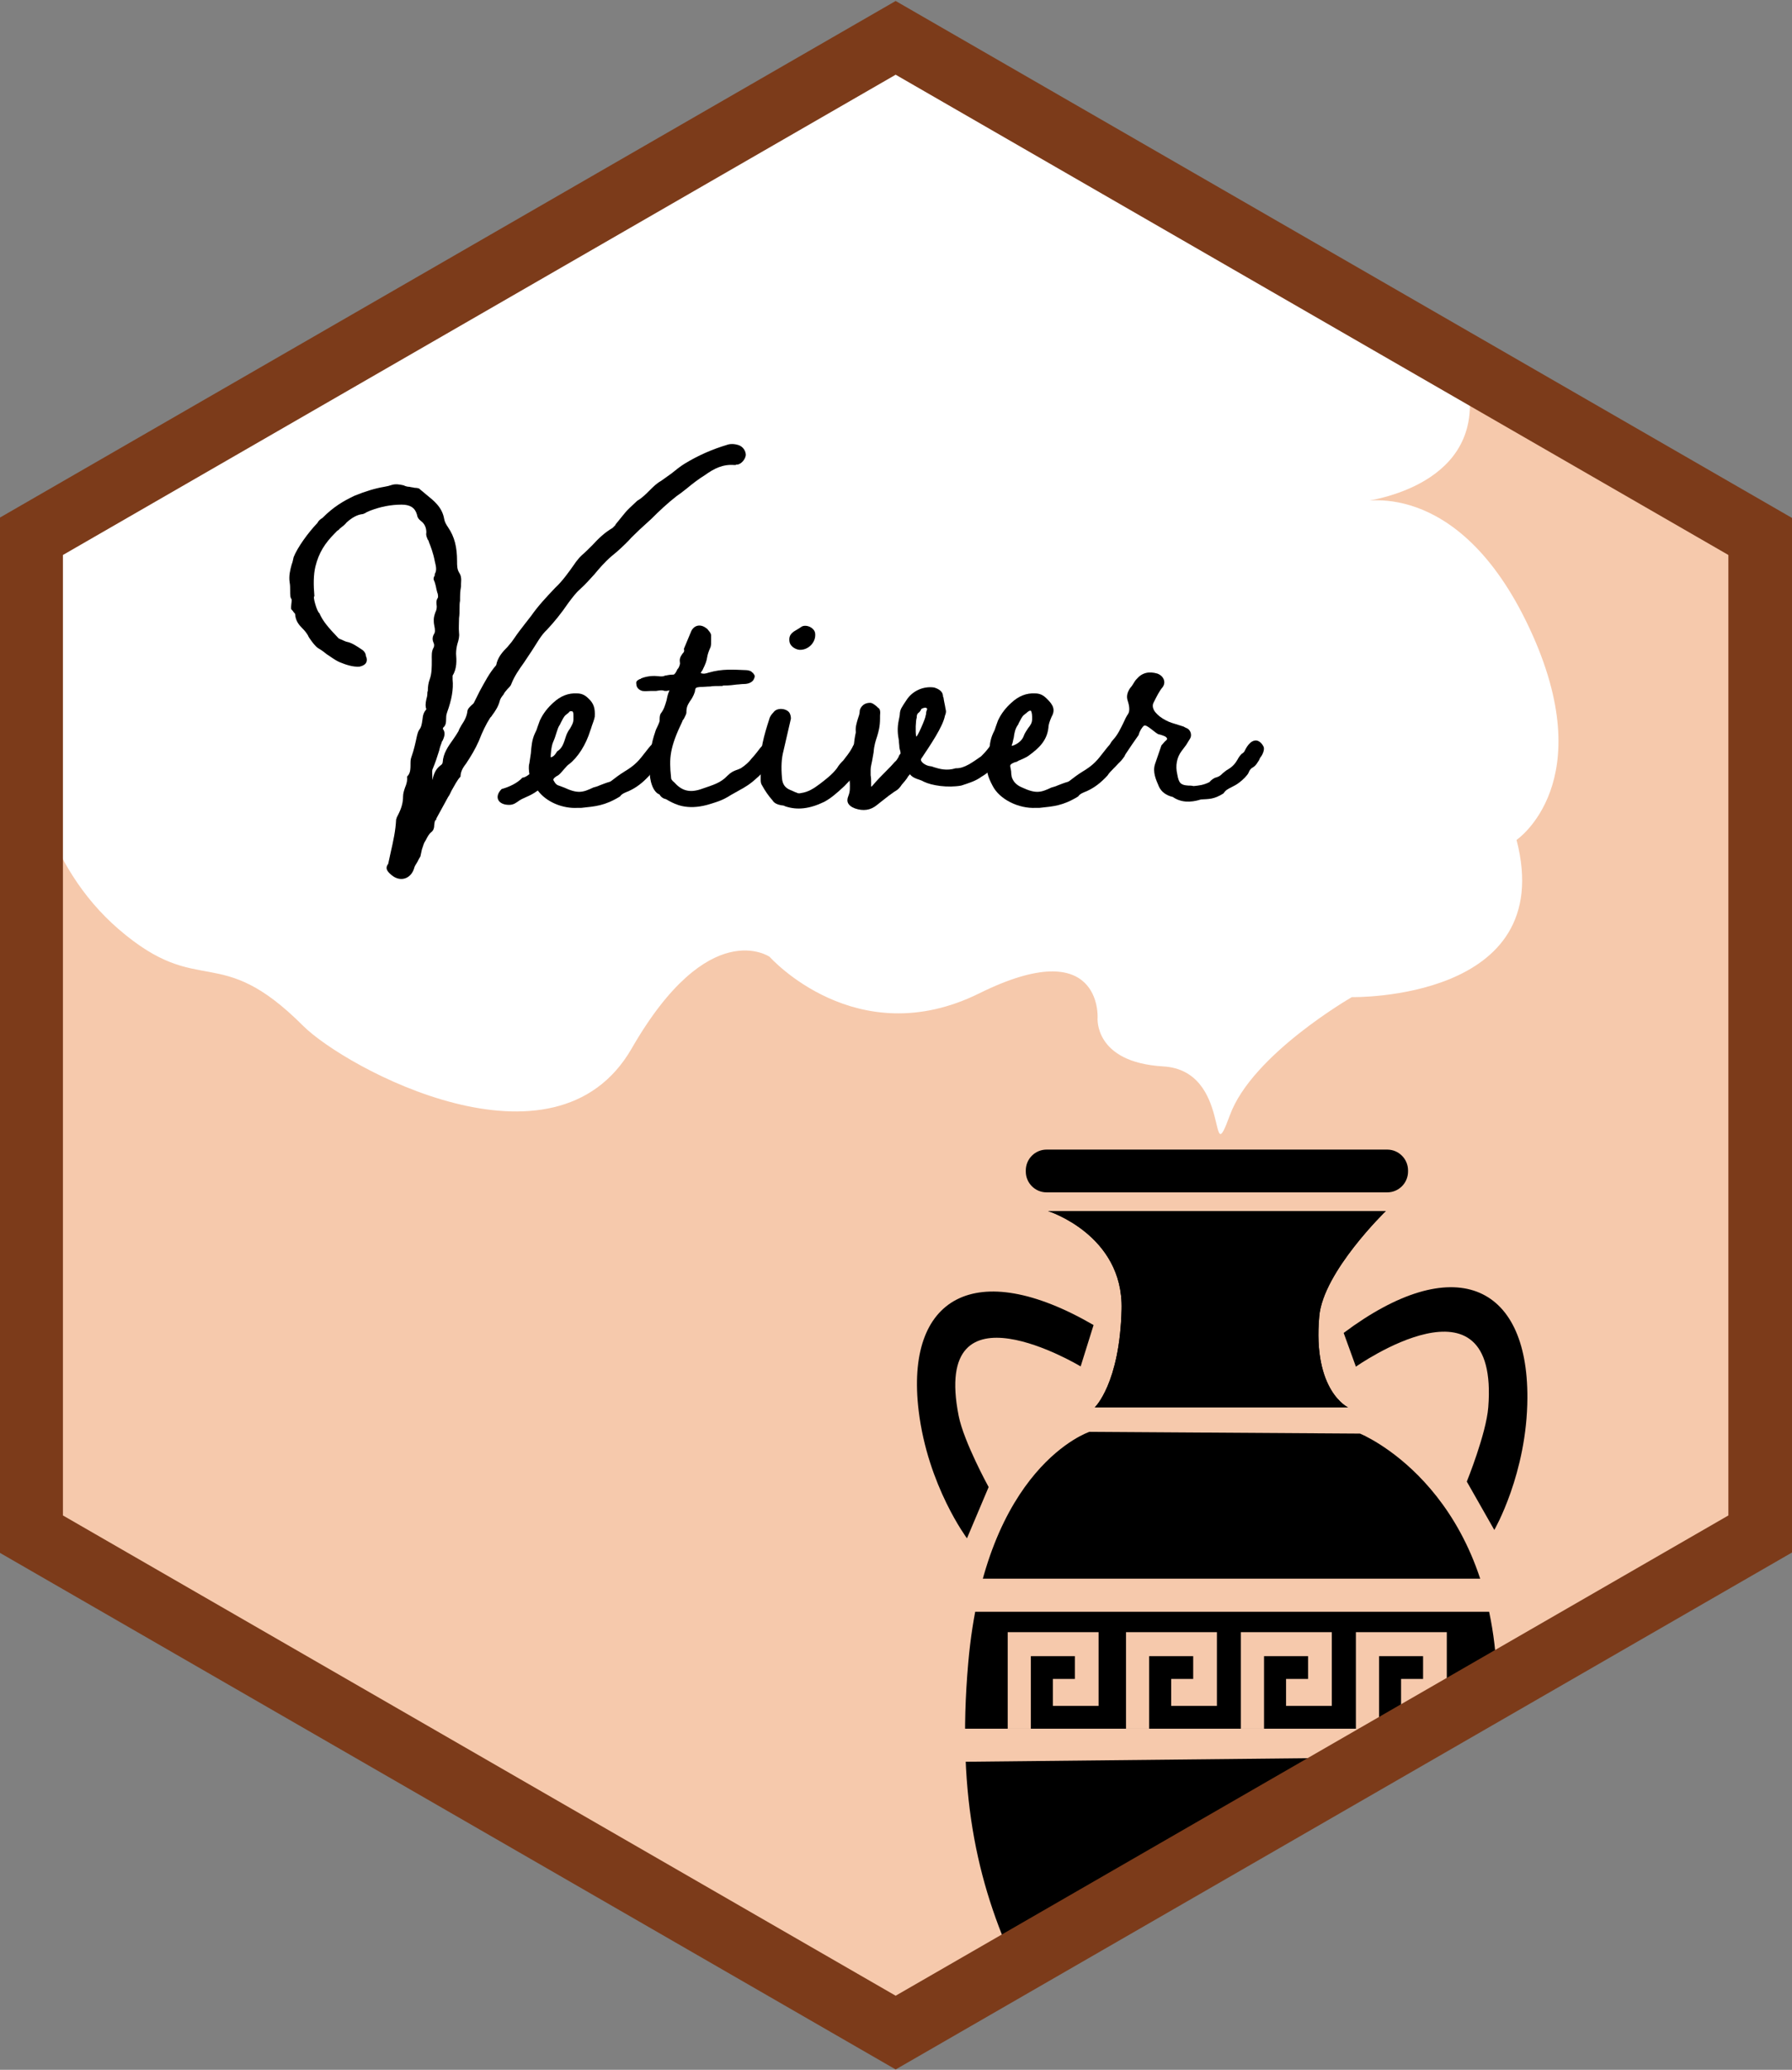 <?xml version="1.0" encoding="utf-8"?>
<!-- Generator: Adobe Illustrator 26.0.1, SVG Export Plug-In . SVG Version: 6.00 Build 0)  -->
<svg version="1.1" id="Layer_1" xmlns="http://www.w3.org/2000/svg" xmlns:xlink="http://www.w3.org/1999/xlink" x="0px" y="0px"
	 viewBox="0 0 2521 2911" style="enable-background:new 0 0 2521 2911;" xml:space="preserve">
<rect x="0" y="0" width="2521" height="2911" fill="#808080" stroke="none"/>
<style type="text/css">
	.st0{fill:#FFFFFF;}
	.st1{fill:#F6C9AC;}
	.st2{fill:none;stroke:#7C3B1A;stroke-width:89.845;stroke-miterlimit:10;}
</style>
<g>
	<g id="TWO">
		<path class="st0" d="M1033.92,152.69"/>
	</g>
	<g id="ONE_00000096753812397756335920000014003167500001302171_">
		<polygon class="st1" points="2475.05,2158.92 1259.33,2860.82 43.61,2158.92 43.61,755.12 1259.33,53.23 2475.05,755.12 		"/>
		<g id="vase_00000101801671815751677530000011039472856487550361_">
			<path d="M1474.32,1703.17c0,0,106.09,33.41,103.56,138.09c-2.53,104.68-37.76,138.09-37.76,138.09h356.3
				c0,0-50.01-23.04-40.45-128.44c5.68-62.56,93.63-147.74,93.63-147.74H1474.32z"/>
			<path d="M1532.62,2013.73l380.66,2.48c0,0,177.9,71.66,192.14,331.04c1.62,29.44,2.44,30.75,2.42,57.36
				c-227.51,46.51-492.12,244.87-674.14,371.56c-55.91-116.88-88.51-244.81-71.54-437.86
				C1386.44,2061.94,1532.62,2013.73,1532.62,2013.73z"/>
			<path d="M1890.28,1874.63l17.2,47.44c0,0,201.91-142.33,186.21,57.29c-2.93,37.18-30.18,104.35-30.18,104.35l38.69,68.03
				c0,0,46.11-79.51,46.55-185.88C2149.4,1804.75,2044.3,1759.35,1890.28,1874.63z"/>
			<path d="M1951.64,1676.94h-479.34c-16.05,0-29.19-13.13-29.19-29.19v-1.76c0-16.05,13.13-29.19,29.19-29.19h479.34
				c16.05,0,29.19,13.13,29.19,29.19v1.76C1980.82,1663.8,1967.69,1676.94,1951.64,1676.94z"/>
			<polygon class="st1" points="1417.63,2431.22 1450.2,2431.22 1450.2,2329.21 1512.15,2329.21 1512.15,2361.25 1481.17,2361.25 
				1481.17,2399.18 1545.51,2399.18 1545.51,2295.49 1417.63,2295.49 			"/>
			<polygon class="st1" points="1584.08,2431.22 1616.64,2431.22 1616.64,2329.21 1678.6,2329.21 1678.6,2361.25 1647.62,2361.25 
				1647.62,2399.18 1711.96,2399.18 1711.96,2295.49 1584.08,2295.49 			"/>
			<polygon class="st1" points="1745.68,2431.22 1778.25,2431.22 1778.25,2329.21 1840.21,2329.21 1840.21,2361.25 1809.23,2361.25 
				1809.23,2399.18 1873.57,2399.18 1873.57,2295.49 1745.68,2295.49 			"/>
			<polygon class="st1" points="1907.48,2431.22 1940.05,2431.22 1940.05,2329.21 2002.01,2329.21 2002.01,2361.25 1971.03,2361.25 
				1971.03,2399.18 2035.37,2399.18 2035.37,2295.49 1907.48,2295.49 			"/>
			<rect x="1358.66" y="2220.25" class="st1" width="749.15" height="46.51"/>
			<polygon class="st1" points="2001.57,2471.03 1335.57,2477.97 1341.97,2431.22 2072.91,2431.22 			"/>
			<path d="M1474.32,1703.17c0,0,106.09,33.41,103.56,138.09c-2.53,104.68-37.76,138.09-37.76,138.09h356.3
				c0,0-50.01-23.04-40.45-128.44c5.68-62.56,93.63-147.74,93.63-147.74H1474.32z"/>
			<path d="M1538.45,1863.55l-18.18,58.17c0,0-210.51-126.84-171.61,69.58c7.25,36.59,42.16,100.11,42.16,100.11l-30.48,72.08
				c0,0-55.08-73.59-67.93-179.17C1272.95,1824.39,1372.03,1767.03,1538.45,1863.55z"/>
		</g>
		<path class="st0" d="M1636.31,1499.78c97.86,5.71,62.61,154.21,93.92,68.61s171.54-166.02,171.54-166.02s290.7,5.71,231.72-221.09
			c0,0,119.64-81,18.13-297.87s-241.97-176.92-241.97-176.92s161.71-14,158.2-141.12c-3.51-127.12-376.48-270.63-586.29-379.07
			s-247.93-97.84-247.93-97.84L43.61,756.71c0,0-82.27,372.69,123.18,550c115.1,99.34,139.77,16.14,259.61,135.99
			c58.76,58.76,353.84,220.16,462.28,31.83s194.04-128.85,194.04-128.85s121.93,136.97,294.95,51.36s166.45,34.24,166.45,34.24
			S1538.46,1494.07,1636.31,1499.78z"/>
		<g>
			<path d="M1049.22,640.07c-0.7,5.57-5.57,11.85-11.15,13.24h-2.09c-0.7,0.7-1.39,0.7-2.79,0.7c-16.03-1.39-28.57,4.88-41.11,13.93
				c-9.06,5.57-18.12,12.54-26.48,19.51c-6.27,4.88-9.76,7.66-13.94,10.45c-12.54,9.75-24.39,20.9-35.54,32.05l-16.03,14.63
				c-5.57,5.57-11.15,10.45-16.02,16.02c-6.97,6.97-13.24,13.24-23.69,21.6c-9.75,8.36-17.42,17.42-24.39,25.78
				c-6.27,6.97-12.54,13.93-20.21,20.9c-4.88,4.18-9.75,10.45-16.03,18.81c-10.45,15.33-20.2,27.18-29.96,37.63
				c-9.06,8.36-14.63,19.51-21.6,29.96l-11.15,16.73c-6.97,9.75-13.24,18.81-17.42,29.26c-0.7,2.79-2.79,4.88-5.57,7.66l-3.48,4.18
				c-0.7,0.7-1.39,2.09-2.09,3.48c-2.79,3.48-4.88,6.27-5.57,9.75c-2.09,7.66-6.27,13.93-10.45,19.51c-0.7,1.39-1.39,2.09-2.79,3.48
				c-6.27,9.75-11.15,20.21-16.03,32.75c-4.88,11.15-11.15,21.6-18.11,32.05c-5.57,6.97-7.66,12.54-7.66,18.12
				c-4.88,4.88-8.36,12.54-12.54,19.51c-2.09,4.18-2.79,6.27-4.88,9.06l-16.02,29.27c0,0.7-0.7,0.7-0.7,1.39v1.39
				c-1.39,0.7-2.09,0.7-2.79,6.97c0,4.88-1.39,8.36-4.18,10.45c-3.48,2.79-5.57,6.97-7.66,11.15l-2.09,3.48
				c-1.39,2.79-2.09,6.27-3.48,9.75l-2.09,9.75c-1.39,2.09-2.79,4.88-4.18,7.66c-2.09,3.48-4.18,6.27-4.88,9.76
				c-4.88,14.63-19.51,18.81-31.36,9.06c-7.66-6.27-9.06-10.45-4.88-16.02l3.48-16.03c3.48-15.33,6.97-30.66,7.66-46.68
				c0.7-0.7,0.7-1.39,0.7-2.09l1.39-2.79c5.57-10.45,7.66-18.81,7.66-27.17c0-4.18,1.39-8.36,2.79-12.54
				c2.09-4.88,3.48-9.75,2.79-15.33c3.48-3.48,4.88-6.97,4.88-16.03c0-5.57,0-8.36,1.39-11.84c3.48-9.75,5.57-19.51,7.66-29.27
				c1.39-5.57,2.09-6.97,3.48-9.06c2.79-3.48,3.48-8.36,4.18-13.24c0.7-7.66,2.09-11.15,5.57-15.33c-1.39-3.48-1.39-7.66,0-13.94
				c0.7-2.79,1.39-4.88,1.39-7.66c0-1.39,0-2.79,0.7-4.18c0-5.57,0.7-11.15,2.79-16.72c2.79-7.66,2.79-16.72,2.79-26.48
				c0-6.27-0.7-12.54,2.79-18.12c0.7-2.09,0.7-4.18,0-5.57c-1.39-3.48-2.79-6.97,0-12.54c2.09-2.79,2.09-6.27,0.7-12.54
				c-0.7-3.48-0.7-5.57-0.7-8.36c0-2.79,0.7-5.57,2.09-9.75c2.09-4.18,2.09-6.97,2.09-9.06c-0.7-4.88-0.7-7.66,0.7-10.45
				c1.39-1.39,1.39-3.48,0.7-6.97c0-0.7-0.7-1.39-0.7-2.09c-0.7-2.79-1.39-4.88-2.09-9.06c-0.7-2.79-1.39-5.57-2.79-8.36
				c-0.7-2.09,0-4.18,1.39-6.27v-2.09c3.48-5.57,1.39-11.84,0-18.11c-2.09-11.15-5.57-20.21-8.36-27.18c0-1.39-0.7-2.09-1.39-2.79
				c-2.09-4.88-2.79-6.97-2.09-10.45c0-6.97-2.79-12.54-7.66-16.03c-3.48-2.79-4.88-4.88-5.57-9.06
				c-2.79-9.75-9.76-13.93-21.6-13.93c-14.63,0-29.27,2.79-43.9,8.36l-4.88,2.09c-2.09,1.39-3.48,2.09-5.57,2.79
				c-8.36,0.7-16.03,5.57-23,11.84c-2.09,2.79-5.57,5.57-8.36,7.67c-1.39,1.39-2.09,1.39-2.09,2.09l-2.79,2.09
				c-1.39,0.7-0.7,0.7-0.7,0.7l-2.09,2.09c-14.63,14.63-23,27.87-27.87,47.38c-2.79,11.84-2.79,25.78-1.39,41.81
				c-2.79-0.7,3.48,21.6,6.97,23.69c4.88,11.15,11.84,19.51,27.17,35.54c4.88,2.09,10.45,4.88,11.85,4.88
				c6.97,1.39,13.93,6.27,20.21,10.45c3.48,2.09,6.27,5.57,6.27,9.76l0.7,1.39c0.7,2.79,2.79,10.45-9.75,13.24
				c-9.06,0.7-19.51-2.79-27.87-6.27c-7.66-3.48-12.54-7.66-18.12-11.15c-3.48-2.79-6.97-5.57-11.84-8.36
				c-4.18-2.09-13.93-15.33-14.63-18.12c-2.09-3.48-4.18-6.27-7.66-9.75c-4.88-4.88-9.75-10.45-10.45-20.21
				c0-0.7-0.7-1.39-2.09-2.79c-0.7-1.39-2.09-2.79-2.79-3.48c-1.39-0.7-0.7-4.88,0-11.84v-2.79c-2.09-2.09-2.09-6.27-2.09-12.54
				c0-3.48,0-7.66-0.7-11.15c-1.39-9.06,0.7-17.42,2.79-25.09c1.39-3.48,2.09-6.97,2.79-10.45c5.57-13.94,20.21-34.14,33.45-48.08
				c1.39-2.79,3.48-4.88,6.97-6.97c16.03-16.03,29.27-23.69,45.29-31.36c15.33-6.27,29.27-10.45,41.81-12.54
				c4.18-0.7,6.97-1.39,11.15-2.79c4.88-1.39,9.75-0.7,16.03,0.7c2.79,1.39,5.57,2.09,8.36,2.09c2.09,0.7,4.88,0.7,6.97,1.39
				c3.48,0,6.97,0.7,7.66,2.09l8.36,6.97c11.15,9.06,23,18.12,25.78,34.84c0.7,4.18,2.79,7.66,5.57,11.84
				c9.06,13.24,12.54,27.87,12.54,47.38c0,6.27,0,11.15,2.79,16.02c2.79,4.18,3.48,7.66,2.79,16.03v3.48
				c-1.39,6.97-1.39,13.93-1.39,20.21c-0.7,3.48-0.7,6.97-0.7,10.45c0,4.18,0,9.06-0.7,13.94c0,6.97-0.7,13.93,0,20.9
				c0.7,4.88-0.7,10.45-2.09,14.63c-1.39,4.88-2.09,9.75-2.09,14.63c0.7,9.06,1.39,20.9-4.88,30.66v5.57
				c1.39,13.94-1.39,28.57-7.67,45.99c-0.7,2.09-1.39,4.18-1.39,7.66c0,7.66-0.7,11.15-4.18,13.94c0,0,0,1.39-0.7,1.39
				c3.48,4.88,3.48,9.06,0,16.72c-0.7,0.7-1.39,2.09-1.39,2.79c-1.39,3.48-2.79,7.66-3.48,11.15c-2.79,9.06-5.57,17.42-9.06,25.78
				c-1.39,2.79-0.7,5.57-0.7,9.06v6.97c2.79-11.15,5.57-16.02,11.85-20.9c1.39-0.7,2.79-2.79,2.79-4.18
				c0.7-12.54,7.66-22.3,14.63-32.05c3.48-4.88,5.57-8.36,7.66-11.85c0.7-2.79,2.79-5.57,4.18-8.36c4.18-6.27,7.67-12.54,8.36-20.21
				c0.7-2.79,2.09-4.18,5.57-7.66c1.39-1.39,2.79-2.09,3.48-3.48l8.36-16.72c6.97-12.54,13.24-25.09,23-36.23
				c2.09-11.15,9.06-18.81,16.02-25.78c4.88-5.58,6.97-8.36,9.76-12.54c4.18-6.27,9.06-12.54,13.93-18.81l9.75-12.54
				c9.76-13.94,20.91-25.78,33.45-39.02c10.45-9.75,18.81-21.6,27.18-33.45c2.09-3.48,4.88-6.27,6.97-9.06l3.48-3.48
				c4.88-4.18,9.76-9.06,14.63-13.93c8.36-9.06,16.72-17.42,28.57-24.39l3.48-3.48c0.7-0.7,0.7-0.7,0.7-1.39
				c16.72-20.21,11.15-15.33,30.66-33.45c6.27-3.48,11.85-9.06,17.42-14.63c4.88-4.88,9.75-9.75,16.02-13.24l14.63-10.45
				c6.27-4.88,11.85-9.75,18.81-13.93c19.51-11.85,39.02-20.21,59.93-26.48c4.18-1.39,9.75-1.39,16.02,0.7
				C1045.03,628.23,1049.22,633.81,1049.22,640.07z"/>
			<path d="M941.22,1054.66c-0.7,0.7-1.39,2.09-2.09,4.18c-1.39,3.48-2.09,5.57-4.18,6.97c-4.88,6.97-9.06,11.15-13.24,15.33
				c-3.48,3.48-5.57,5.57-8.36,9.75c-9.75,10.45-18.12,16.72-28.57,21.6c-4.88,2.09-9.75,3.48-12.54,7.66
				c-21.6,13.24-34.84,13.93-54.35,16.02h-4.88c-21.6,1.39-44.59-8.36-56.44-24.39c-5.57,4.18-11.15,6.97-16.03,9.06
				c-6.27,2.79-7.66,3.48-9.75,4.88c-4.88,3.48-8.36,6.27-14.63,6.27c-15.33,0-21.6-11.15-10.45-22.3
				c10.45-2.79,22.3-8.36,29.27-16.03c2.79,0,6.27-2.09,9.75-4.88c-0.7-5.57-1.39-10.45,0-15.33l2.09-13.94
				c0.7-9.06,1.39-18.81,5.58-27.87c1.39-2.79,2.79-5.57,3.48-8.36l3.48-9.76c4.88-10.45,11.15-18.11,18.81-25.08
				c10.45-9.75,21.6-13.94,33.45-13.24c6.27,0,11.15,2.09,16.03,6.97c7.66,6.97,9.75,13.94,9.06,25.78
				c-0.7,4.18-2.79,9.06-4.18,13.24c-0.7,2.79-1.39,4.18-2.09,6.27c-6.27,20.21-17.42,37.63-29.96,47.38
				c-1.39,0.7-3.48,2.79-6.97,6.97c-4.88,5.57-6.97,8.36-10.45,9.75l-2.79,2.09c-2.09,2.09-2.09,2.79-1.39,4.18
				c2.79,4.88,4.18,6.27,9.06,7.66l5.57,2.09c19.51,9.06,26.48,6.97,41.11,0c2.09-0.7,5.57-1.39,8.36-2.79
				c4.88-2.09,7.66-2.79,11.15-4.18c2.09-0.7,3.48-0.7,5.57-2.09c6.27-4.88,11.85-9.06,17.42-12.54
				c9.06-5.57,16.72-10.45,25.08-20.9l10.45-13.24c2.09-2.79,6.97-7.66,10.45-10.45c4.88-3.48,11.15-2.79,16.03,1.39
				C942.62,1045.6,942.62,1049.78,941.22,1054.66z M774.69,1065.11c4.88-0.7,7.66-6.27,9.06-8.36c6.97-4.18,9.06-10.45,12.54-21.6
				c1.39-4.18,3.48-7.66,5.57-10.45c2.79-4.88,4.88-8.36,4.88-13.24v-3.48c0-4.88,0-8.36-3.48-7.66c-1.39-0.7-2.09,0.7-4.18,2.79
				c-1.39,0.7-1.39,1.39-2.79,2.09c-3.48,2.79-4.88,6.97-7.66,11.84c-0.7,1.39-0.7,2.09-1.39,2.79c-3.48,4.88-4.88,14.63-9.06,23.69
				C775.39,1049.78,774.69,1061.63,774.69,1065.11z"/>
			<path d="M1097.31,1054.66l-2.09,4.18c-2.09,4.88-3.48,7.66-6.97,10.45c-2.79,2.79-6.97,7.67-11.15,12.54
				c-5.57,5.57-8.36,9.06-11.85,11.84c-9.75,9.06-16.72,13.24-25.78,18.12l-11.15,6.27c-11.84,7.66-19.51,9.75-33.45,13.93
				c-28.57,7.66-44.59-0.7-53.65-5.57c-2.79-1.39-4.18-2.79-5.58-2.79c-2.79-0.7-5.57-2.79-6.97-4.88c-0.7-0.7-0.7-1.39-0.7-1.39
				c-9.06-2.79-14.63-19.51-13.93-34.84c0-22.3,2.09-36.93,7.66-52.95c0.7-2.79,2.09-5.57,3.48-8.36c1.39-2.79,2.09-4.88,2.79-6.97
				c0-4.88,0-7.66,1.39-10.45c4.88-6.27,6.27-11.84,8.36-18.81c0.7-3.48,1.39-7.66,3.48-12.54c0.7-2.79,2.09-1.39-3.48-0.7
				c-2.09,0-3.48,0-4.88-0.7c-1.39,0-2.09-0.7-9.75,0.7h-6.97c-4.18,0-8.36,0.7-12.54,0c-4.88-1.39-8.36-4.88-8.36-9.75
				c-0.7-3.48,0.7-4.88,4.88-6.97c0.7,0,1.39,0,1.39-0.7c6.27-2.79,15.33-4.18,22.3-3.48c7.66,0.7,9.06,0.7,11.84-0.7
				c2.09,0,4.88-1.39,11.85-1.39c1.39,0,3.48-2.79,5.57-7.66c2.09-1.39,4.18-7.66,3.48-9.06c-0.7-4.88,0-7.67,3.48-12.54
				c2.79-2.79,2.79-4.18,2.09-6.97l10.45-25.08c4.18-8.36,13.24-10.45,21.6-3.48c0.7,0,0.7,0.7,2.09,2.09
				c2.79,3.48,4.18,4.88,4.18,8.36v5.57c0,4.88,0,6.97-0.7,9.76c-2.79,6.27-4.18,10.45-4.88,14.63c-0.7,4.88-2.09,9.06-6.27,17.42
				c0,0.7-0.7,1.39-1.39,2.09l-1.39,2.79c4.18,1.39,6.97,0.7,11.15-0.7c19.51-5.57,34.14-4.18,52.95-3.48
				c2.79,0,7.66,1.39,8.36,3.48h0.7c1.39,2.09,2.79,3.48,2.79,4.88c0,2.79-2.09,6.97-4.88,8.36c-2.79,2.09-6.97,2.79-10.45,2.79
				s-6.97,0.7-9.75,0.7c-5.57,0.7-10.45,1.39-17.42,1.39c-1.39,0-2.09,0-3.48,0.7H1013c-5.57,0-9.75,0-13.93,0.7
				c-4.18,0-9.06,0.7-14.63,0.7c-5.57,0.7-6.27,0.7-6.97,6.97c-2.09,6.27-4.88,10.45-6.97,13.24c-3.48,5.57-4.88,8.36-4.88,16.02
				c0,1.39-1.39,4.18-3.48,8.36c-2.09,2.79-2.09,2.79-2.09,3.48c-18.12,37.63-18.81,52.26-16.03,78.73c0,2.79,0.7,4.18,4.88,7.66
				c11.15,12.54,22.99,14.63,39.72,8.36c13.93-4.88,25.08-7.66,34.84-18.12c4.88-4.88,8.36-6.27,11.84-7.66
				c2.09-0.7,4.18-1.39,6.97-2.79c6.27-4.18,11.15-8.36,15.33-13.93c2.09-2.09,4.88-5.57,7.66-9.06
				c5.57-7.66,9.06-11.15,13.24-13.93c3.48-2.79,10.45-2.79,13.94,0.7l1.39,1.39C1097.31,1049.78,1098.7,1051.87,1097.31,1054.66z"
				/>
			<path d="M1100.1,1132.7c-4.18-0.7-10.45-2.09-13.24-6.97c-5.57-6.27-10.45-13.24-14.63-20.91c-1.39-2.09-2.09-4.18-2.09-7.66
				v-19.51c-1.39-22.3,4.88-43.9,11.84-65.5c0.7-3.48,2.79-6.97,6.27-10.45c4.88-6.97,18.11-5.57,22.3,0.7
				c1.39,2.09,2.09,5.57,2.09,7.67v0.7l-10.45,45.29c-2.79,10.45-3.48,22.3-2.09,38.32c0.7,9.06,4.88,13.93,11.84,16.72l4.88,2.09
				c1.39,0.7,2.79,1.39,3.48,1.39c2.09,1.39,4.18,1.39,6.97,0.7c9.75-1.39,17.42-6.27,25.78-12.54c9.06-6.97,17.42-13.24,24.39-22.3
				c2.79-4.88,6.27-8.36,9.06-11.15c3.48-4.88,7.67-9.06,12.54-18.11c2.79-6.97,6.97-8.36,13.93-11.85
				c4.18-2.09,13.24,2.09,13.94,7.66c0,4.18,0,4.88-2.09,8.36l-2.79,7.66c-0.7,0-6.97,9.06-6.97,11.84
				c-1.39,1.39-4.18,4.18-6.27,6.97c-4.88,6.27-11.84,14.63-20.9,23.69c-11.84,11.15-19.51,17.42-28.57,22.3
				c-20.21,9.75-37.63,11.84-54.35,6.27C1103.59,1133.39,1102.19,1132.7,1100.1,1132.7z M1110.56,902.06
				c-0.7-6.27,0.7-9.75,6.27-13.93l6.97-4.18l4.18-2.79c6.97-3.48,18.12,2.09,18.81,9.75c1.39,12.54-9.75,23.69-22.3,23
				C1118.22,913.21,1111.25,908.34,1110.56,902.06z"/>
			<path d="M1419.23,1056.75c-1.4,1.39-2.79,3.48-4.18,5.57c-2.09,4.88-4.19,6.97-7.66,9.75c-11.85,9.75-20.21,16.72-26.48,20.21
				c-8.36,6.27-18.11,9.06-28.56,12.54c-18.81,3.48-41.81,0-52.96-5.57c-5.57-3.48-13.93-3.48-19.51-10.45
				c0,0.7-1.39,2.09-2.09,2.79c-3.48,5.57-0.7,1.39-4.88,6.97l-4.18,4.88c-2.79,4.18-4.88,6.97-11.15,10.45
				c-4.88,3.48-9.75,6.97-13.94,10.45l-9.75,7.66c-9.06,7.66-19.51,9.06-31.36,4.88c-9.06-3.48-12.54-9.06-9.06-17.42
				c2.79-6.97,2.09-11.84,2.09-18.11c-0.7-5.57-0.7-11.85,1.39-18.82c2.79-4.18,2.79-9.06,2.79-14.63
				c0.7-13.24,1.39-25.09,4.18-37.63v-1.39c-0.7-6.27,1.39-12.54,2.79-17.42c1.39-4.18,2.78-7.66,2.78-11.84
				c0-1.39,2.79-11.15,14.63-11.15c2.79,0,5.58,2.09,9.06,4.88l2.09,2.09c2.79,1.39,3.48,4.88,2.79,11.15v3.48
				c0,11.84-2.09,18.81-4.18,25.78c-2.09,6.27-4.18,12.54-4.88,22.3l-2.09,11.85c-0.7,4.18-2.09,8.36-2.09,12.54v7.67
				c0.7,4.18,0.7,6.27,0.7,11.15v4.18v0.7c0.7,0,1.39-0.7,1.39-0.7c7.66-9.06,13.94-15.33,20.91-22.3
				c3.48-3.48,6.96-6.97,11.15-11.85c2.09-1.39,3.48-4.18,4.88-6.27c0.7-2.09,1.39-3.48,2.79-4.88c0.7-1.39,0-1.39,0-3.48
				c-0.7-2.09-1.4-4.88-1.4-6.27c0-2.79-0.7-5.57-0.7-9.06c-1.39-7.66-2.79-16.72,0-29.26c0.7-3.48,1.39-6.27,1.39-9.06
				c0.7-5.57,2.09-7.66,9.06-18.12c8.36-13.24,23.69-20.21,39.02-18.12c6.97,2.09,11.85,5.57,12.55,11.15c0,1.39,0,2.09,0.7,2.79
				c0.7,5.57,2.09,10.45,2.79,15.33c1.39,4.88,0.7,6.97-0.7,10.45c-2.78,15.33-20.9,41.81-33.44,60.62
				c-2.09,3.48,5.57,9.76,13.24,10.45c1.39,0,2.79,0.7,4.88,1.39c6.97,2.09,17.42,5.57,30.66,1.39c11.84,0.7,24.38-9.06,35.53-16.72
				c2.09-2.09,5.58-5.57,8.36-9.06c4.88-6.27,6.97-9.06,10.45-11.15c6.97-5.58,13.94-5.58,19.51,0
				C1419.93,1049.08,1421.32,1054.66,1419.23,1056.75z M1302.17,1006.58c0.7-2.09,0.7-2.79,0.7-3.48c0-2.09,0.7-3.48,1.4-5.57
				c0.7-0.7-1.4-2.79-3.48-2.09c-1.4,0-4.88,1.39-4.88,2.09c-0.7,2.09-2.09,3.48-2.79,4.18c-2.79,2.09-3.48,3.48-3.48,7.66
				c-1.4,3.48-2.09,20.21-0.7,26.48C1290.33,1037.24,1302.17,1010.07,1302.17,1006.58z"/>
			<path d="M1585.77,1054.66c-0.7,0.7-1.39,2.09-2.09,4.18c-1.4,3.48-2.09,5.57-4.19,6.97c-4.88,6.97-9.06,11.15-13.24,15.33
				c-3.48,3.48-5.58,5.57-8.36,9.75c-9.76,10.45-18.12,16.72-28.57,21.6c-4.88,2.09-9.76,3.48-12.54,7.66
				c-21.6,13.24-34.84,13.93-54.35,16.02h-4.88c-24.39,1.39-51.56-11.84-61.32-31.36c-6.97-13.24-9.06-21.6-6.97-31.35l2.09-13.94
				c0.7-9.06,1.39-18.81,5.57-27.87c1.4-2.79,2.79-5.57,3.48-8.36l3.48-9.76c4.88-10.45,11.15-18.11,18.81-25.08
				c10.45-9.75,21.6-13.94,33.45-13.24c6.27,0,11.15,2.09,16.03,6.97c10.45,9.76,12.54,16.73,6.96,26.48
				c-2.09,4.88-4.18,10.45-4.18,14.63c-2.09,18.81-13.94,29.26-27.17,39.02c-3.48,2.79-7.66,4.18-11.84,6.27
				c-2.09,0.7-3.48,1.39-5.58,2.79l-2.78,0.7c-10.45,4.18-4.88,4.88-4.88,16.72l0.7,4.18c2.09,6.27,6.27,11.15,14.63,14.63
				c19.51,9.06,26.48,6.97,41.11,0c2.09-0.7,5.58-1.39,8.37-2.79c4.88-2.09,7.66-2.79,11.15-4.18c2.09-0.7,3.48-0.7,5.57-2.09
				c6.27-4.88,11.84-9.06,17.42-12.54c9.06-5.57,16.72-10.45,25.09-20.9l10.45-13.24c2.09-2.79,6.97-7.66,10.45-10.45
				c4.88-3.48,11.15-2.79,16.03,1.39C1587.16,1045.6,1587.16,1049.78,1585.77,1054.66z M1423.42,1047.69v1.39
				c7.66-2.09,14.63-7.66,16.73-13.93c1.39-4.18,4.18-7.66,6.27-11.15c3.48-4.18,5.57-7.66,5.57-12.54v-3.48
				c0-4.88-1.39-9.06-2.09-8.36c-1.4-0.7-4.19,1.39-6.27,3.48c-1.4,0.7-1.4,1.39-2.79,2.09c-3.48,2.79-4.88,6.97-7.66,11.84
				c-0.7,1.39-0.7,2.09-1.39,2.79c-3.48,4.88-4.88,11.15-5.58,17.42C1424.82,1042.12,1424.82,1044.9,1423.42,1047.69z"/>
			<path d="M1649.89,1120.85c-9.06-2.09-16.03-6.97-19.51-14.63c-4.18-9.75-9.06-20.21-5.57-31.36l9.06-26.48l4.88-5.57
				c3.48-2.79,3.48-3.48,2.79-4.88c-1.39-2.09-3.48-2.79-7.66-4.18c-1.39-0.7-3.48-0.7-4.88-1.39c-2.09-1.39-3.48-2.09-7.66-5.58
				c-6.97-5.57-9.76-6.97-11.84-6.27c-2.79,2.09-6.27,7.66-7.66,13.24c-6.97,9.76-11.15,16.03-18.12,26.48
				c-0.7,0.7-1.4,2.09-1.4,2.79c-2.78,4.18-5.57,8.36-11.15,11.84c-1.39,0.7-4.18,1.39-6.97,1.39c-6.96,0-14.63-8.36-11.15-13.93
				c1.4-2.79,2.79-5.57,4.88-8.36c3.48-6.97,4.88-10.45,8.36-13.93c6.27-6.97,9.76-14.63,13.94-23c2.79-6.27,4.18-9.06,6.97-13.24
				c2.09-3.48,2.09-9.75-0.7-18.12c-2.09-6.27-0.7-11.84,3.48-18.11c2.09-2.09,4.18-5.57,6.27-9.06c1.39-2.09,2.09-2.79,2.79-3.48
				c7.66-9.06,17.42-11.15,29.27-7.66c9.06,3.48,12.54,12.54,6.97,19.51c-4.19,4.88-7.66,11.85-12.55,21.6
				c-1.39,2.79-1.39,6.27,0.7,10.45c5.58,9.06,18.12,16.02,28.57,18.81l13.24,4.18c2.09,1.39,4.18,2.09,5.57,2.79
				c4.18,2.79,6.27,9.06,3.48,13.94l-5.57,9.06l-6.27,8.36c-6.97,9.06-9.06,20.91-6.27,32.75c2.09,12.54,4.88,15.33,15.33,16.02
				c2.09,0,4.88,0,7.66,0.7c7.66-0.7,13.94-1.39,22.3-5.57c2.09-2.79,6.27-5.57,8.37-6.27c5.57-1.39,7.66-3.48,10.45-6.27
				c2.79-2.09,4.88-4.18,7.66-5.57c6.97-4.18,10.45-9.06,13.24-13.93c1.39-2.79,3.48-5.57,5.58-7.67c1.39-0.7,2.09-1.39,3.48-2.79
				c2.79-5.57,8.37-16.72,17.42-16.03c4.18,0.7,7.66,4.18,9.76,8.36c2.09,3.48-0.7,11.15-4.18,15.33c-0.7,0.7-1.4,2.79-2.09,4.18
				c-2.79,4.18-3.48,5.57-5.57,7.67c-1.4,1.39-2.79,2.09-4.88,3.48c-2.09,2.09-2.78,2.79-4.18,6.27
				c-1.39,3.48-8.36,10.45-13.24,13.93c-3.48,2.79-7.66,4.88-10.45,6.27c-5.58,2.79-8.36,4.18-11.84,9.06
				c-13.24,8.36-20.21,7.67-31.36,8.36C1674.27,1129.21,1661.03,1128.52,1649.89,1120.85z"/>
		</g>
		<polygon class="st2" points="2476.43,2157.29 1260.02,2858.64 43.61,2157.29 43.61,754.58 1260.02,53.23 2476.43,754.58 		"/>
	</g>
</g>
</svg>
